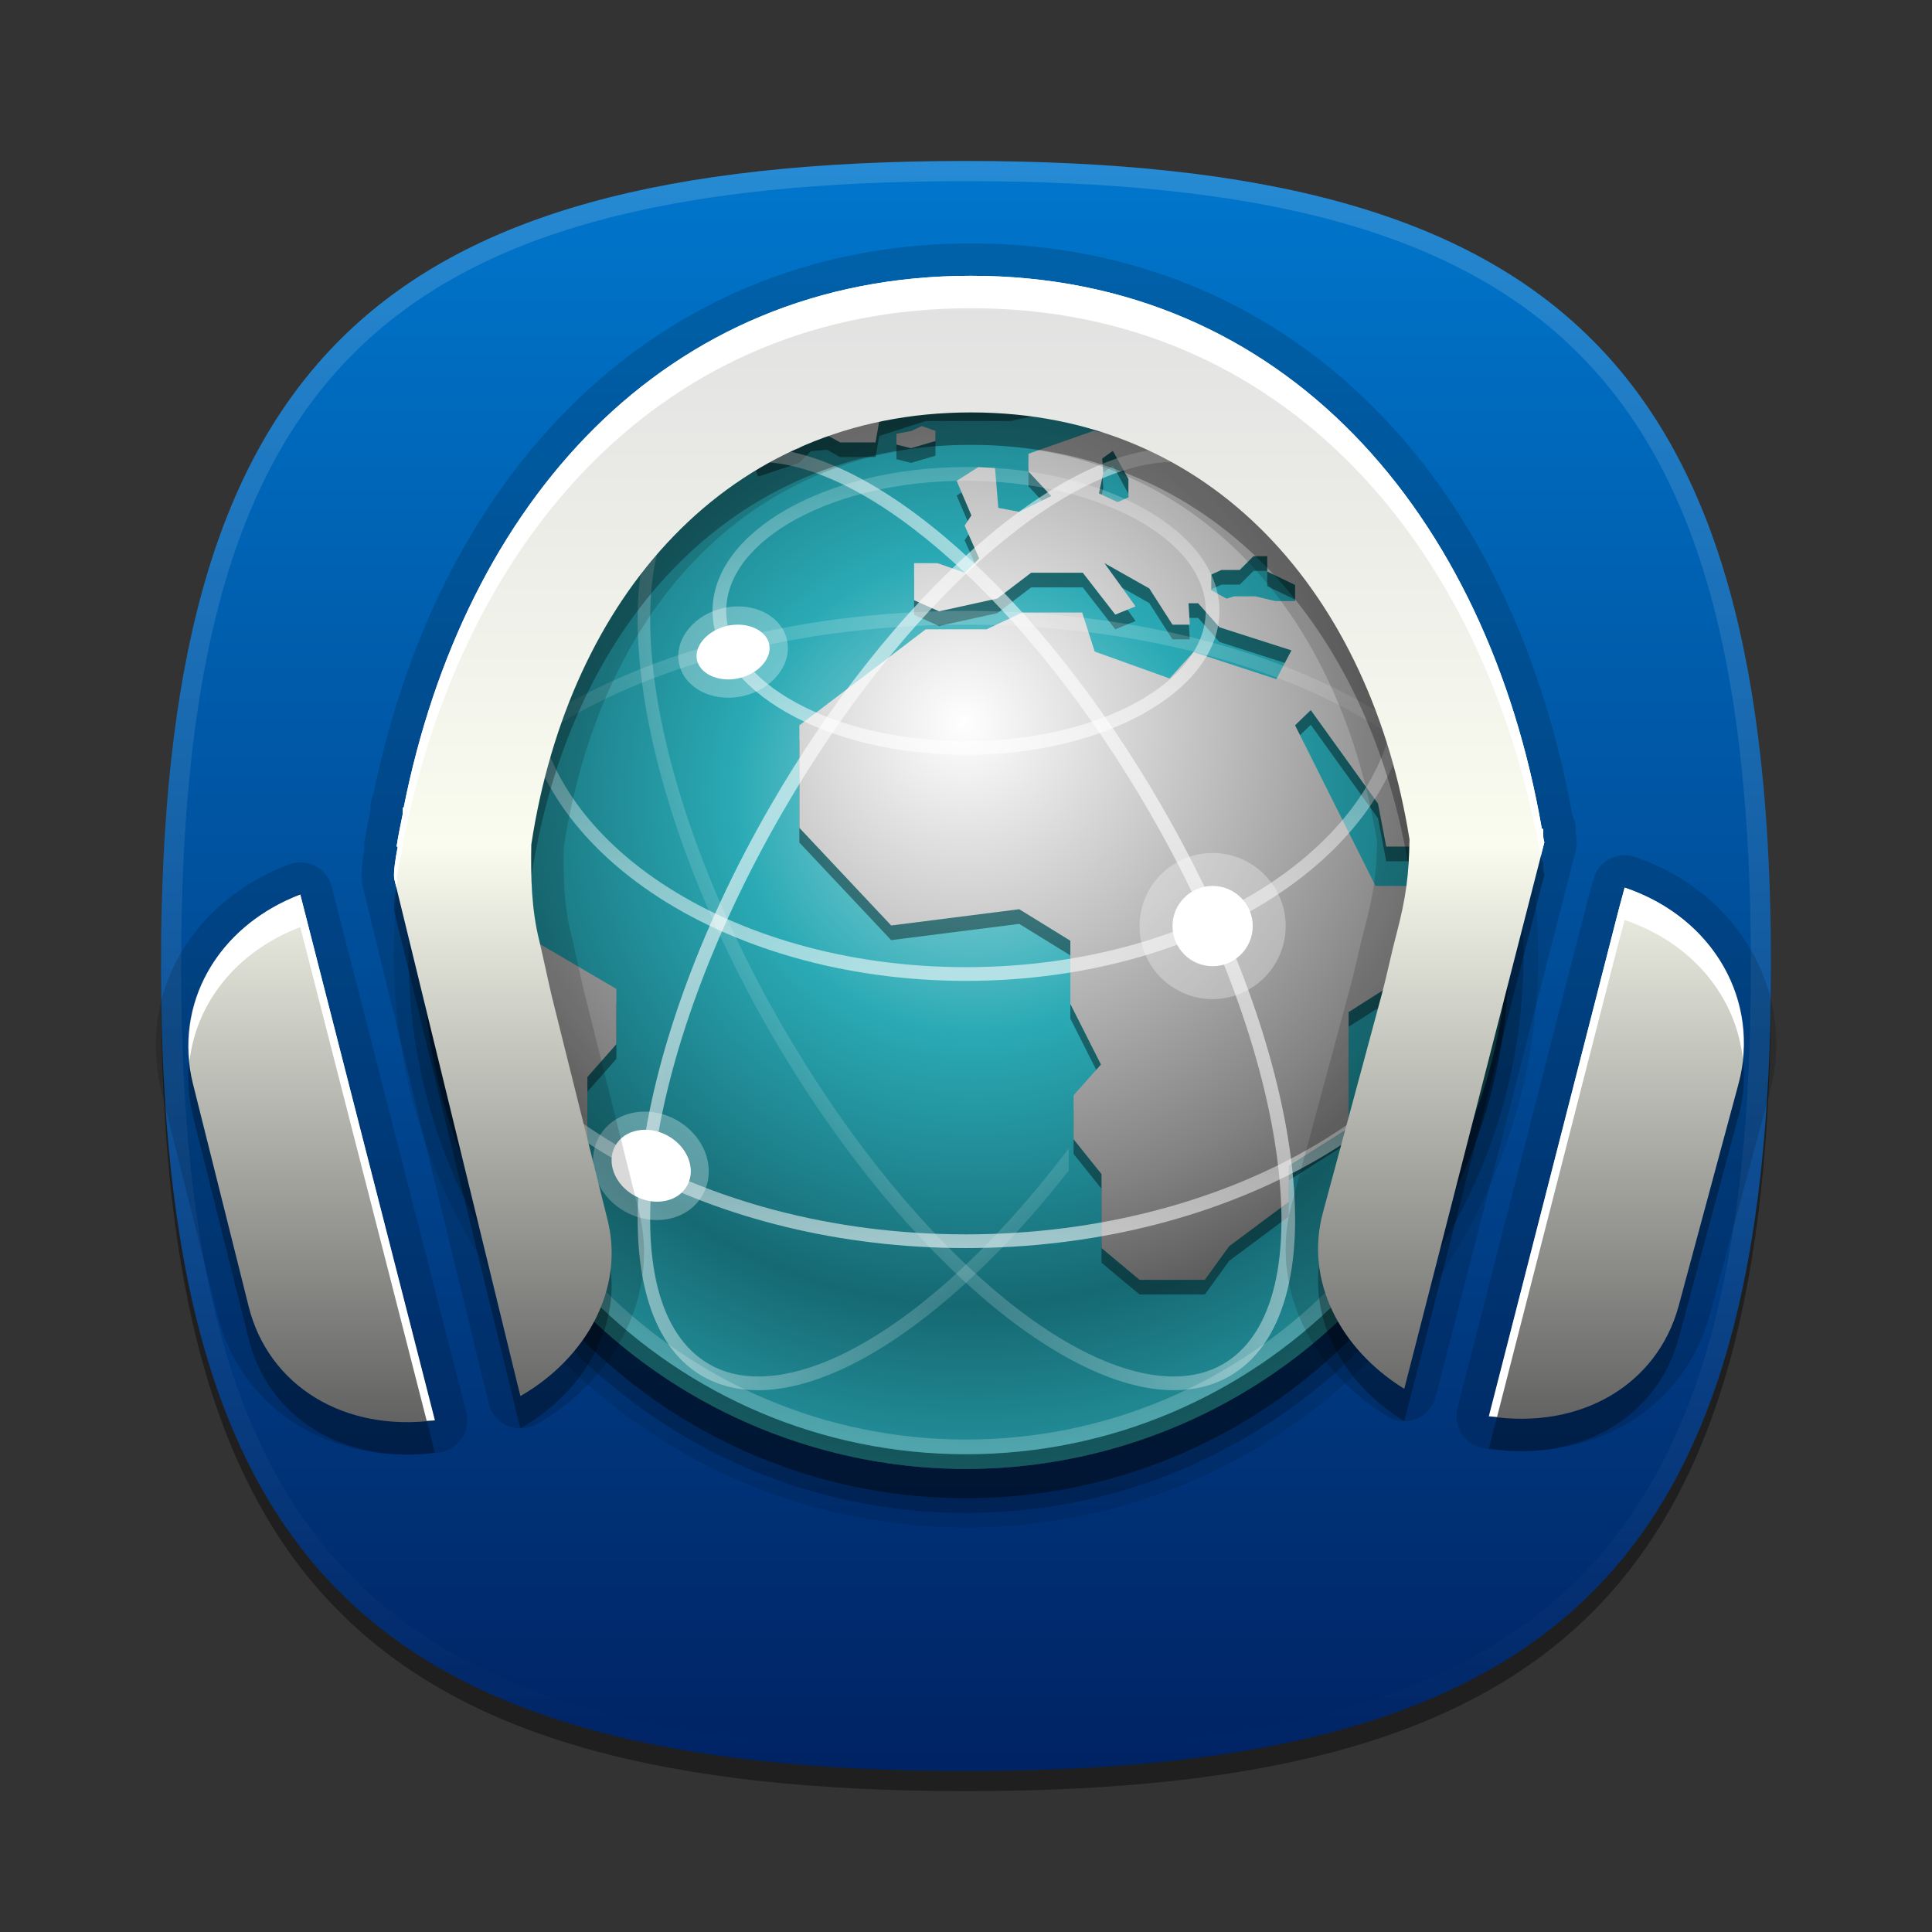 <?xml version="1.0"?>
<!-- Converted with SVG Converter - Version 0.9.5 (Compiled Mon May 30 09:08:51 2011) - Copyright (C) 2011 Nokia -->
<svg xmlns="http://www.w3.org/2000/svg" width="96px" x="0px" version="1.1" y="0px" height="96px" viewBox="0 0 96 96" baseProfile="tiny" xmlns:xlink="http://www.w3.org/1999/xlink" id="svg3747">
 <rect x="0" y="0" width="96" height="96" fill="#333333" stroke="none"/>
 <defs id="defs3783">
  <linearGradient gradientTransform="matrix(1.611,0,0,1.611,-6.752,-3.714)" id="SVGID_1_-7" y1="46.185" x1="34" y2="10.816" gradientUnits="userSpaceOnUse" x2="34">
   <stop offset="0" style="stop-color:#626262;stop-opacity:1" id="stop30365"/>
   <stop offset="0.503" style="stop-color:#FAFCEF" id="stop30367"/>
   <stop offset="0.969" style="stop-color:#e2e2e2;stop-opacity:1" id="stop30369"/>
   <stop offset="1" style="stop-color:#FFFFFF" id="stop30371"/>
  </linearGradient>
  <radialGradient cx="48.5" cy="39" id="SVGID_1_-6" r="46.505" gradientUnits="userSpaceOnUse">
   <stop offset="0" style="stop-color:#A3DADF" id="stop58427"/>
   <stop offset="0.35" style="stop-color:#2AAAB5" id="stop58429"/>
   <stop offset="0.75" style="stop-color:#166973" id="stop58431"/>
   <stop offset="1" style="stop-color:#24939D" id="stop58433"/>
  </radialGradient>
  <radialGradient cx="47.841" cy="34.124" id="SVGID_2_-3" r="41.371" gradientUnits="userSpaceOnUse">
   <stop offset="0" style="stop-color:#FFFFFF" id="stop58440"/>
   <stop offset="0.412" style="stop-color:#BFBFBF" id="stop58442"/>
   <stop offset="0.8" style="stop-color:#828282" id="stop58444"/>
   <stop offset="1" style="stop-color:#5C5C5C" id="stop58446"/>
  </radialGradient>
  <linearGradient id="SVGID_3_" y1="24.069" x1="48" y2="43.214" gradientUnits="userSpaceOnUse" x2="48">
   <stop offset="0" style="stop-color:#FFFFFF;stop-opacity:0.3" id="stop58451"/>
   <stop offset="1" style="stop-color:#FFFFFF;stop-opacity:0" id="stop58453"/>
  </linearGradient>
  <linearGradient id="SVGID_4_-7" y1="40.124" x1="34.88" y2="54.95" gradientUnits="userSpaceOnUse" x2="60.199">
   <stop offset="0" style="stop-color:#FFFFFF" id="stop58458"/>
   <stop offset="1" style="stop-color:#FFFFFF;stop-opacity:0.2" id="stop58460"/>
  </linearGradient>
  <linearGradient id="SVGID_5_-3" y1="36.171" x1="48.001" y2="17.026" gradientUnits="userSpaceOnUse" x2="48.001">
   <stop offset="0" style="stop-color:#FFFFFF" id="stop58465"/>
   <stop offset="1" style="stop-color:#FFFFFF;stop-opacity:0.3" id="stop58467"/>
  </linearGradient>
  <linearGradient id="SVGID_6_-1" y1="51.736" x1="48.001" y2="23.871" gradientUnits="userSpaceOnUse" x2="48.001">
   <stop offset="0" style="stop-color:#FFFFFF" id="stop58472"/>
   <stop offset="1" style="stop-color:#FFFFFF;stop-opacity:0.1" id="stop58474"/>
  </linearGradient>
  <linearGradient id="SVGID_7_-9" y1="11.578" x1="48.004" y2="11.578" gradientUnits="userSpaceOnUse" x2="48.004">
   <stop offset="0" style="stop-color:#FFFFFF" id="stop58479"/>
   <stop offset="1" style="stop-color:#FFFFFF;stop-opacity:0.1" id="stop58481"/>
  </linearGradient>
  <linearGradient id="SVGID_8_-1" y1="39.626" x1="61.234" y2="55.385" gradientUnits="userSpaceOnUse" x2="34.853">
   <stop offset="0" style="stop-color:#FFFFFF" id="stop58486"/>
   <stop offset="1" style="stop-color:#FFFFFF;stop-opacity:0.2" id="stop58488"/>
  </linearGradient>
  <linearGradient id="SVGID_9_-1" y1="70.103" x1="48.001" y2="50.801" gradientUnits="userSpaceOnUse" x2="48.001">
   <stop offset="0" style="stop-color:#FFFFFF" id="stop58493"/>
   <stop offset="1" style="stop-color:#FFFFFF;stop-opacity:0.1" id="stop58495"/>
  </linearGradient>
  <linearGradient id="SVGID_10_-9" y1="11" x1="47.999" y2="85.001" gradientUnits="userSpaceOnUse" x2="47.999">
   <stop offset="0" style="stop-color:#000000;stop-opacity:0.2" id="stop58512"/>
   <stop offset="1" style="stop-color:#000000" id="stop58514"/>
  </linearGradient>
  <linearGradient id="SVGID_11_" y1="84" x1="48.001" y2="12.001" gradientUnits="userSpaceOnUse" x2="48.001">
   <stop offset="0" style="stop-color:#FFFFFF;stop-opacity:0.3" id="stop58519"/>
   <stop offset="1" style="stop-color:#FFFFFF;stop-opacity:0" id="stop58521"/>
  </linearGradient>
 </defs>
 <g id="g3749">
  <path stroke-opacity="0.4" fill-opacity="0.4" id="path3751" d="M88,49c0,29.635-10.361,40-40,40C18.367,89,8,78.635,8,49   C8,19.367,18.367,9,48,9C77.637,9,88,19.367,88,49z"/>
  <linearGradient gradientTransform="matrix(1 0 0 -1 -64.074 -1067.841)" id="SVGID_1_" y1="-1075.504" x1="112.074" y2="-1155.504" gradientUnits="userSpaceOnUse" x2="112.074">
   <stop offset="0" style="stop-color:#0077CD" id="stop3754"/>
   <stop offset="1" style="stop-color:#002364;stop-opacity:1;" id="stop3756"/>
  </linearGradient>
  <path fill="url(#SVGID_1_)" id="path3758" d="M88,48c0,29.635-10.361,40-40,40C18.367,88,8,77.635,8,48C8,18.367,18.367,8,48,8   C77.637,8,88,18.367,88,48z"/>
  <linearGradient gradientTransform="matrix(1 0 0 -1 -64.074 -1067.841)" id="SVGID_2_" y1="-1076.094" x1="112.074" y2="-1155.338" gradientUnits="userSpaceOnUse" x2="112.074">
   <stop offset="0" style="stop-color:#FFFFFF" id="stop3761"/>
   <stop offset="1" style="stop-color:#FFFFFF;stop-opacity:0" id="stop3763"/>
  </linearGradient>
  <path fill="url(#SVGID_2_)" fill-opacity="0.15" id="path3765" d="M48,8C18.367,8,8,18.367,8,48c0,29.635,10.367,40,40,40   c29.639,0,40-10.365,40-40C88,18.367,77.637,8,48,8z M48,87C18.842,87,9,77.158,9,48S18.842,9,48,9c29.16,0,39,9.842,39,39   S77.16,87,48,87z"/>
 </g>
 <rect width="96" fill="none" height="96" id="rect3779"/>
 <path style="fill-opacity:0.1;stroke-opacity:0.1" id="path58418" d="m 48.001,75.905 c -15.678,0 -28.432,-12.754 -28.432,-28.431 0,-15.677 12.755,-28.431 28.432,-28.431 15.676,0 28.43,12.754 28.43,28.431 0,15.677 -12.753,28.431 -28.43,28.431 l 0,0 z"/>
 <path style="fill-opacity:0.2;stroke-opacity:0.2" id="path58420" d="m 48.001,75.176 c -15.275,0 -27.703,-12.427 -27.703,-27.702 0,-15.275 12.428,-27.702 27.703,-27.702 15.274,0 27.701,12.427 27.701,27.702 0,15.275 -12.427,27.702 -27.701,27.702 l 0,0 z"/>
 <circle cx="48" cy="50" style="fill-opacity:0.4;stroke-opacity:0.4" r="37" id="circle58422" transform="matrix(0.729,0,0,0.729,13.008,11.024)"/>
 <g id="g58424" transform="matrix(0.729,0,0,0.729,13.008,11.024)">
  <radialGradient cx="48.5" cy="39" id="radialGradient58637" r="46.505" gradientUnits="userSpaceOnUse">
   <stop offset="0" style="stop-color:#A3DADF" id="stop58639"/>
   <stop offset="0.35" style="stop-color:#2AAAB5" id="stop58641"/>
   <stop offset="0.75" style="stop-color:#166973" id="stop58643"/>
   <stop offset="1" style="stop-color:#24939D" id="stop58645"/>
  </radialGradient>
  <circle cx="48" cy="48" style="fill:url(#SVGID_1_-6)" r="37" id="circle58435"/>
  <path style="fill-opacity:0.4" id="path58437" d="m 18.212,69.947 0.52,0.688 1.633,-2.841 -0.98,-2.032 0.586,-1.339 2.224,-0.067 V 59.29 l 1.974,-2.24 v -3.768 l -8.25,-4.832 2.293,21.497 z m 19.205,-54.31 1.093,-0.11 0.907,0.504 h 2.416 l 0.254,-1.441 3.161,-1.013 H 51 l 5.484,-1.109 -3.578,-0.89 -15.219,1.213 -4.187,3.637 0.325,0.936 2.815,-0.936 0.777,-0.791 z m 5.84,-0.762 v 1.305 l 0.993,0.248 1.666,-0.49 v -1.261 l -2.659,0.198 z m -15.343,2.47 -3.5,2.522 -6.246,6.436 5.651,-2.992 v -1.357 l 1.445,-0.939 v 0.939 h 1.133 l 1.427,-1.605 0.334,-1.37 1.476,-1.101 v -1 l -1.72,0.467 z m 54.961,18.981 -6.597,-11.931 -7.973,-6.91 -11.39,-2.813 -4.66,2.134 v 1.212 l 1.556,1.67 -3.311,1.593 -1.667,-3.566 -1.468,0.941 1.002,2.351 -0.459,0.696 0.992,2.236 -4.438,0.323 v 2.526 l 1.7,0.758 3.97,-0.873 2.311,-1.758 h 3.517 l 2.215,2.854 1.384,-0.56 -2.123,-2.948 3.057,1.724 1.582,2.47 h 1.18 l -0.087,-1.459 h 0.656 l 1.454,1.639 4.905,1.572 -1.028,1.962 -32.514,3.144 v 6.992 l 6.257,6.653 8.729,-1.107 3.487,2.149 v 4.31 l 2.085,4.13 -1.866,2.091 v 3 l 1.905,2.376 v 5.041 l 2.592,2.166 h 4.449 l 1.654,-2.287 4.065,-3.032 V 65.34 l 4.081,-2.582 v -7.894 l 4.271,-2.713 1.817,-5.568 -0.925,-0.318 H 75.915 L 70.43,35.314 71.5,34.28 l 4.583,6.371 0.56,2.93 h 2.037 l 1.816,-2.93 v -2.414 l -1.779,-0.911 -2.079,-3.776 1.656,-0.116 1.972,3.157 1.784,0.14 1.048,2.096 0.602,0.416 -0.825,-2.917 z M 59.07,19.777 57.062,19.509 57.358,18.11 57.281,17.133 58.012,16.61 59.07,18.53 v 1.247 z m 11.362,7.073 -5.713,-0.746 v -1.061 l 0.688,-0.314 h 1.25 l 0.938,-0.938 h 0.938 v 1.043 l 1.9,0.916 v 1.1 z m 4.65,2.712 -2.527,-2.927 V 24.82 l 0.789,-0.373 v 1.194 l 2.539,3.278 -0.801,0.643 z M 75.125,63.197 73.33,68.1 h 1.001 l 2.564,-1.167 1.771,-4.042 v -2.282 l -3.541,2.588 z"/>
  <radialGradient cx="47.841" cy="34.124" id="radialGradient58649" r="41.371" gradientUnits="userSpaceOnUse">
   <stop offset="0" style="stop-color:#FFFFFF" id="stop58651"/>
   <stop offset="0.412" style="stop-color:#BFBFBF" id="stop58653"/>
   <stop offset="0.8" style="stop-color:#828282" id="stop58655"/>
   <stop offset="1" style="stop-color:#5C5C5C" id="stop58657"/>
  </radialGradient>
  <path style="fill:url(#SVGID_2_-3)" id="path58448" d="M 76.611,61.524 75.125,62.197 73.33,67.1 h 1.001 l 2.564,-1.167 1.771,-4.042 v -2.282 h -0.713 l -1.342,1.915 z m -11.517,-46.337 -2.21,0.521 -1.046,-0.613 -5.157,-0.846 -4.425,1.558 v 1.212 l 1.556,1.67 -2.193,1.076 -1.415,-0.271 -0.226,-2.714 -1.145,-0.064 -1.468,0.941 1.002,2.351 -0.459,0.696 0.992,2.236 -0.977,0.977 -1.87,-0.654 h -1.591 v 2.526 l 1.7,0.758 3.97,-0.873 2.311,-1.758 h 3.517 l 2.215,2.854 1.384,-0.56 -2.123,-2.948 3.057,1.724 1.582,2.47 h 1.18 l -0.087,-1.459 h 0.656 l 1.454,1.639 4.905,1.572 -1.028,1.962 -5.65,-1.847 -1.624,1.801 -5.107,-1.835 -0.855,-2.66 h -4.073 l -2.442,1.143 h -4.146 l -8.614,6.542 v 6.992 l 6.257,6.653 8.729,-1.107 3.484,2.148 v 4.31 l 2.085,4.13 -1.866,2.091 v 3 l 1.905,2.376 v 5.041 l 2.592,2.166 h 4.449 l 1.654,-2.287 4.065,-3.032 V 64.34 l 4.081,-2.582 v -7.894 l 4.271,-2.713 1.817,-5.568 -0.925,-0.318 H 75.915 L 70.43,34.314 71.5,33.28 l 4.583,6.371 0.56,2.93 h 2.037 l 1.816,-2.93 v -2.414 l -1.779,-0.911 -2.079,-3.776 1.656,-0.116 1.972,3.157 1.784,0.14 1.048,2.096 0.602,0.447 C 80.972,28.238 74.13,19.904 65.094,15.187 z m -6.024,3.59 -0.737,0.326 -1.271,-0.594 0.296,-1.399 -0.077,-0.977 0.731,-0.523 1.058,1.92 v 1.247 z m 11.362,7.073 h -1.338 l -1.38,-0.325 h -1.433 l -0.52,0.16 -1.043,-0.581 v -1.061 l 0.688,-0.314 h 1.25 l 0.938,-0.938 h 0.938 v 1.043 l 1.9,0.916 v 1.1 z m 5.451,2.712 H 75.082 L 74.501,27.956 74.08,26.823 72.555,25.635 V 23.82 l 0.789,-0.373 v 1.194 l 2.539,3.278 v 0.643 z M 15.917,43.865 13.809,43.019 V 40.508 L 12.027,39.354 C 11.361,42.128 11,45.021 11,48 c 0,8.287 2.727,15.938 7.33,22.107 l 2.034,-3.313 -0.98,-2.032 0.586,-1.339 2.224,-0.067 V 58.29 l 1.974,-2.24 v -3.768 l -8.25,-4.832 v -3.585 z m 3.3,-19.102 4.603,-2.452 v -1.357 l 1.445,-0.939 v 0.939 h 1.133 l 1.427,-1.605 0.334,-1.37 1.476,-1.101 v -0.99 c -4.003,2.293 -7.535,5.308 -10.418,8.875 z m 18.2,-10.126 1.093,-0.11 0.907,0.504 h 2.416 l 0.254,-1.441 3.161,-1.013 H 51 l 4.119,-0.886 C 52.815,11.242 50.438,11 48.002,11 c -4.037,0 -7.92,0.656 -11.559,1.852 l -2.943,2.576 0.325,0.936 2.815,-0.936 0.777,-0.791 z m 5.84,-0.19 v 0.733 l 0.993,0.248 1.666,-0.49 v -0.689 l -0.934,-0.332 -0.693,0.332 -1.032,0.198 z"/>
  <linearGradient id="linearGradient58660" y1="24.069" x1="48" y2="43.214" gradientUnits="userSpaceOnUse" x2="48">
   <stop offset="0" style="stop-color:#FFFFFF;stop-opacity:0.3" id="stop58662"/>
   <stop offset="1" style="stop-color:#FFFFFF;stop-opacity:0" id="stop58664"/>
  </linearGradient>
  <path style="fill:url(#SVGID_3_);fill-opacity:0.7" id="path58455" d="m 48,27.455 c 17.737,0 32.586,6.77 36.099,15.759 -0.13,-0.993 -0.295,-1.973 -0.506,-2.941 C 78.339,32.264 64.37,26.521 48,26.521 c -16.37,0 -30.339,5.744 -35.593,13.752 -0.211,0.968 -0.376,1.946 -0.506,2.941 C 15.414,34.225 30.263,27.455 48,27.455 z"/>
  <linearGradient id="linearGradient58667" y1="40.124" x1="34.88" y2="54.95" gradientUnits="userSpaceOnUse" x2="60.199">
   <stop offset="0" style="stop-color:#FFFFFF" id="stop58669"/>
   <stop offset="1" style="stop-color:#FFFFFF;stop-opacity:0.2" id="stop58671"/>
  </linearGradient>
  <path style="fill:url(#SVGID_4_-7);fill-opacity:0.6;stroke-opacity:0.6" id="path58462" d="m 33.827,78.702 c -1.249,0 -2.372,-0.282 -3.337,-0.841 -6.914,-3.991 -4.682,-20.843 4.972,-37.566 8.137,-14.091 19.121,-23.932 26.711,-23.932 0.411,0 0.804,0.042 1.188,0.103 l 0.27,-0.899 c -0.47,-0.082 -0.951,-0.139 -1.457,-0.139 -7.909,0 -19.225,10.034 -27.517,24.401 -9.913,17.168 -11.991,34.595 -4.634,38.843 1.108,0.64 2.388,0.965 3.805,0.965 6.028,0 14.034,-5.832 21.173,-14.965 V 63.154 C 47.867,72.611 39.797,78.702 33.827,78.702 z"/>
  <linearGradient id="linearGradient58674" y1="36.171" x1="48.001" y2="17.026" gradientUnits="userSpaceOnUse" x2="48.001">
   <stop offset="0" style="stop-color:#FFFFFF" id="stop58676"/>
   <stop offset="1" style="stop-color:#FFFFFF;stop-opacity:0.3" id="stop58678"/>
  </linearGradient>
  <path style="fill:url(#SVGID_5_-3);fill-opacity:0.6;stroke-opacity:0.6" id="path58469" d="m 48,36.326 c -9.526,0 -17.277,-4.398 -17.277,-9.806 0,-5.408 7.751,-9.806 17.277,-9.806 9.526,0 17.277,4.398 17.277,9.806 0,5.408 -7.751,9.806 -17.277,9.806 l 0,0 z m 0,-18.678 c -9.012,0 -16.343,3.98 -16.343,8.872 0,4.891 7.331,8.872 16.343,8.872 9.012,0 16.343,-3.981 16.343,-8.872 0,-4.891 -7.331,-8.872 -16.343,-8.872 l 0,0 z"/>
  <linearGradient id="linearGradient58681" y1="51.736" x1="48.001" y2="23.871" gradientUnits="userSpaceOnUse" x2="48.001">
   <stop offset="0" style="stop-color:#FFFFFF" id="stop58683"/>
   <stop offset="1" style="stop-color:#FFFFFF;stop-opacity:0.1" id="stop58685"/>
  </linearGradient>
  <path style="fill:url(#SVGID_6_-1);fill-opacity:0.6;stroke-opacity:0.6" id="path58476" d="m 78.352,31.189 c 0,-1.467 -0.233,-2.9 -0.668,-4.281 -0.739,-1.039 -1.532,-2.04 -2.373,-2.993 1.354,2.251 2.107,4.705 2.107,7.274 0,10.813 -13.198,19.612 -29.418,19.612 -16.22,0 -29.418,-8.8 -29.418,-19.612 0,-2.566 0.754,-5.019 2.105,-7.267 -0.842,0.953 -1.636,1.951 -2.371,2.988 -0.437,1.38 -0.668,2.811 -0.668,4.278 0,11.328 13.616,20.547 30.352,20.547 16.734,10e-4 30.352,-9.217 30.352,-20.546 z"/>
  <linearGradient id="linearGradient58688" y1="11.578" x1="48.004" y2="11.578" gradientUnits="userSpaceOnUse" x2="48.004">
   <stop offset="0" style="stop-color:#FFFFFF" id="stop58690"/>
   <stop offset="1" style="stop-color:#FFFFFF;stop-opacity:0.1" id="stop58692"/>
  </linearGradient>
  <polygon points="48.006,11.578 48.004,11.578 48.002,11.578 " style="fill:url(#SVGID_7_-9)" id="polygon58483"/>
  <linearGradient id="linearGradient58695" y1="39.626" x1="61.234" y2="55.385" gradientUnits="userSpaceOnUse" x2="34.853">
   <stop offset="0" style="stop-color:#FFFFFF" id="stop58697"/>
   <stop offset="1" style="stop-color:#FFFFFF;stop-opacity:0.2" id="stop58699"/>
  </linearGradient>
  <path style="fill:url(#SVGID_8_-1);fill-opacity:0.6;stroke-opacity:0.6" id="path58490" d="m 62.173,79.637 c -7.909,0 -19.225,-10.033 -27.517,-24.399 -9.913,-17.17 -11.991,-34.595 -4.634,-38.845 1.108,-0.639 2.388,-0.965 3.803,-0.965 7.911,0 19.227,10.034 27.519,24.401 4.771,8.261 7.902,16.818 8.816,24.094 0.933,7.414 -0.553,12.651 -4.183,14.749 -1.109,0.64 -2.387,0.965 -3.804,0.965 l 0,0 z M 33.825,16.363 c -1.247,0 -2.37,0.282 -3.335,0.839 -6.914,3.994 -4.682,20.845 4.972,37.569 8.137,14.09 19.121,23.931 26.711,23.931 1.249,0 2.372,-0.282 3.337,-0.841 3.285,-1.895 4.607,-6.803 3.726,-13.822 C 68.337,56.883 65.245,48.451 60.539,40.295 52.401,26.204 41.417,16.363 33.825,16.363 l 0,0 z"/>
  <linearGradient id="linearGradient58702" y1="70.103" x1="48.001" y2="50.801" gradientUnits="userSpaceOnUse" x2="48.001">
   <stop offset="0" style="stop-color:#FFFFFF" id="stop58704"/>
   <stop offset="1" style="stop-color:#FFFFFF;stop-opacity:0.1" id="stop58706"/>
  </linearGradient>
  <path style="fill:url(#SVGID_9_-1);fill-opacity:0.6;stroke-opacity:0.6" id="path58497" d="M 84.409,47.449 C 81.567,59.659 66.324,69.013 48,69.013 c -18.325,0 -33.567,-9.354 -36.409,-21.563 -0.002,0.184 -0.013,0.366 -0.013,0.551 0,0.934 0.047,1.857 0.115,2.775 4.589,11.063 19.124,19.171 36.307,19.171 17.183,0 31.718,-8.108 36.307,-19.172 0.068,-0.918 0.115,-1.842 0.115,-2.775 0,-0.185 -0.011,-0.367 -0.013,-0.551 z"/>
  <path style="fill:#ffffff;fill-opacity:0.3;stroke-opacity:0.3" id="path58499" d="m 64.811,52.98 c -2.748,0 -4.98,-2.234 -4.98,-4.98 0,-2.746 2.232,-4.981 4.98,-4.981 2.746,0 4.979,2.235 4.979,4.981 0,2.746 -2.233,4.98 -4.979,4.98 l 0,0 z"/>
  <path style="fill:#ffffff" id="path58501" d="m 64.811,50.736 c -1.509,0 -2.736,-1.228 -2.736,-2.736 0,-1.508 1.228,-2.736 2.736,-2.736 1.508,0 2.734,1.228 2.734,2.736 0,1.508 -1.227,2.736 -2.734,2.736 l 0,0 z"/>
  <path style="fill:#ffffff;fill-opacity:0.3;stroke-opacity:0.3" id="path58503" d="m 31.8,32.434 c -1.715,0 -3.097,-0.968 -3.366,-2.355 -0.323,-1.653 1.061,-3.346 3.084,-3.77 0.31,-0.066 0.624,-0.099 0.931,-0.099 1.715,0 3.097,0.969 3.364,2.356 0.327,1.651 -1.057,3.346 -3.082,3.769 -0.3,0.066 -0.617,0.099 -0.931,0.099 l 0,0 z"/>
  <path style="fill:#ffffff" id="path58505" d="m 31.8,31.189 c -1.089,0 -1.993,-0.565 -2.143,-1.349 -0.189,-0.973 0.778,-2.034 2.115,-2.313 0.229,-0.048 0.456,-0.072 0.676,-0.072 1.09,0 1.991,0.565 2.141,1.348 0.193,0.974 -0.776,2.034 -2.115,2.314 -0.23,0.05 -0.453,0.072 -0.674,0.072 l 0,0 z"/>
  <path style="fill:#ffffff;fill-opacity:0.3;stroke-opacity:0.3" id="path58507" d="m 26.931,68.039 c -0.731,0 -1.471,-0.193 -2.137,-0.56 -0.913,-0.501 -1.608,-1.28 -1.966,-2.192 -0.381,-0.978 -0.327,-2.033 0.148,-2.896 0.602,-1.093 1.773,-1.744 3.133,-1.744 0.731,0 1.472,0.193 2.137,0.561 0.912,0.501 1.608,1.28 1.966,2.191 0.383,0.979 0.329,2.035 -0.146,2.897 -0.6,1.093 -1.775,1.743 -3.135,1.743 l 0,0 z"/>
  <ellipse cx="26.52" cy="64.343" rx="2.802" ry="2.336" style="fill:#ffffff" id="ellipse58509" transform="matrix(0.876,0.482,-0.482,0.876,34.324,-4.812)"/>
  <linearGradient id="linearGradient58715" y1="11" x1="47.999" y2="85.001" gradientUnits="userSpaceOnUse" x2="47.999">
   <stop offset="0" style="stop-color:#000000;stop-opacity:0.2" id="stop58717"/>
   <stop offset="1" style="stop-color:#000000" id="stop58719"/>
  </linearGradient>
  <path style="fill:url(#SVGID_10_-9);fill-opacity:0.4" id="path58516" d="M 48,12 C 67.851,12 84,28.149 84,48 84,67.851 67.851,84 48,84 28.149,84 12,67.851 12,48 12,28.149 28.149,12 48,12 m 0,-1 C 27.565,11 11,27.565 11,48 11,68.435 27.565,85 48,85 68.435,85 85,68.435 85,48 85,27.565 68.435,11 48,11 l 0,0 z"/>
  <linearGradient id="linearGradient58722" y1="84" x1="48.001" y2="12.001" gradientUnits="userSpaceOnUse" x2="48.001">
   <stop offset="0" style="stop-color:#FFFFFF;stop-opacity:0.3" id="stop58724"/>
   <stop offset="1" style="stop-color:#FFFFFF;stop-opacity:0" id="stop58726"/>
  </linearGradient>
  <path style="fill:url(#SVGID_11_);fill-opacity:0.7" id="path58523" d="M 48.002,12 C 28.15,12 12,28.149 12,48 12,67.851 28.15,84 48.002,84 67.852,84 84,67.851 84,48 84,28.149 67.852,12 48.002,12 z m 0,71 C 28.702,83 13,67.299 13,48 13,28.701 28.702,13 48.002,13 67.3,13 83,28.701 83,48 83,67.299 67.3,83 48.002,83 z"/>
 </g>
 <path style="fill-opacity:0.15;stroke-opacity:0.15" id="path30354" d="m 20.222,72.278 c -4.669,0 -8.371,-2.735 -9.43,-6.969 L 8.023,54.232 c -1.185,-4.764 1.416,-9.402 6.323,-11.28 0.185,-0.072 0.38,-0.106 0.575,-0.106 0.254,0 0.507,0.06 0.739,0.179 0.409,0.213 0.707,0.586 0.821,1.032 l 6.687,26.121 c 0.114,0.446 0.032,0.92 -0.227,1.303 -0.258,0.38 -0.667,0.635 -1.124,0.694 -0.541,0.069 -1.074,0.103 -1.594,0.103 l 0,0 z m 55.373,-0.169 c -0.61,0 -1.235,-0.047 -1.857,-0.143 -0.449,-0.068 -0.849,-0.324 -1.1,-0.704 -0.251,-0.38 -0.33,-0.847 -0.217,-1.288 l 6.442,-25.142 0.311,-1.148 c 0.116,-0.428 0.404,-0.789 0.796,-0.999 0.235,-0.126 0.498,-0.19 0.759,-0.19 0.172,0 0.348,0.029 0.515,0.085 5.15,1.741 8.028,6.771 6.693,11.7 l -2.971,11.029 c -1.119,4.133 -4.798,6.8 -9.37,6.8 l 0,0 z m -49.739,-1.127 c -0.214,0 -0.43,-0.042 -0.631,-0.129 -0.465,-0.198 -0.81,-0.602 -0.932,-1.094 L 18.021,44.037 c -0.016,-0.063 -0.027,-0.129 -0.034,-0.193 -0.052,-0.443 0.005,-0.987 0.116,-1.651 -0.013,-0.124 -0.01,-0.251 0.01,-0.375 0.084,-0.523 0.185,-1.028 0.29,-1.533 l 0.005,-0.158 c 0,-0.24 0.053,-0.47 0.148,-0.676 3.487,-16.885 14.836,-27.356 29.693,-27.356 15.281,0 26.705,10.885 29.888,28.437 0.129,0.263 0.188,0.56 0.151,0.86 0.084,0.279 0.085,0.58 0.013,0.862 L 71.34,69.408 c -0.127,0.498 -0.483,0.903 -0.958,1.095 -0.193,0.077 -0.398,0.116 -0.602,0.116 -0.296,0 -0.588,-0.082 -0.846,-0.24 -3.965,-2.45 -5.828,-6.59 -4.749,-10.55 l 2.968,-11.013 c 0.06,-0.213 0.171,-0.696 0.29,-1.2 0.145,-0.617 0.296,-1.259 0.375,-1.546 0.469,-1.767 0.572,-2.728 0.61,-4.244 C 66.428,29.656 58.705,22.104 48.252,22.104 c -10.575,0 -18.324,7.66 -20.241,19.999 -0.021,1.382 -0.002,2.849 0.361,4.289 0.071,0.29 0.208,0.907 0.338,1.501 0.116,0.522 0.227,1.026 0.277,1.23 l 2.767,11.088 c 0.997,3.992 -1.047,8.233 -5.088,10.557 -0.254,0.14 -0.531,0.213 -0.81,0.213 l 0,0 z"/>
 <path style="fill-opacity:0.3;stroke-opacity:0.3" id="path30356" d="M 9.585,55.451 12.355,66.527 c 0.99,3.96 4.762,6.249 9.254,5.659 L 14.922,46.065 c -4.168,1.594 -6.308,5.482 -5.337,9.386 z M 76.687,43.206 c 0,-0.139 -0.018,-0.267 0,-0.401 l -0.074,-0.018 C 73.902,27.192 63.861,15.314 48.247,15.314 c -15.264,0 -25.188,11.34 -28.186,26.422 h -0.043 c 0,0.09 0,0.198 -0.008,0.332 -0.108,0.533 -0.219,1.06 -0.304,1.609 h 0.058 c -0.119,0.638 -0.216,1.253 -0.176,1.59 l 6.107,25.056 0.164,0.657 c 3.282,-1.888 5.186,-5.334 4.327,-8.769 L 27.418,51.114 c -0.106,-0.436 -0.485,-2.197 -0.612,-2.719 -0.407,-1.62 -0.433,-3.224 -0.407,-4.817 1.868,-12.262 9.729,-21.475 21.85,-21.475 12.021,0 19.846,9.093 21.79,21.222 -0.037,1.694 -0.139,2.778 -0.673,4.788 -0.145,0.519 -0.535,2.276 -0.66,2.733 l -2.97,11.016 c -0.921,3.382 0.857,6.79 4.042,8.758 l 6.961,-27.155 c -0.026,-0.081 -0.042,-0.176 -0.052,-0.259 z m 4.041,2.509 -0.304,1.126 -6.442,25.142 c 4.529,0.693 8.36,-1.541 9.43,-5.484 l 2.973,-11.032 c 1.098,-4.052 -1.177,-8.238 -5.656,-9.752 z"/>
 <path style="fill:url(#SVGID_1_-7)" id="path30358" d="M 9.585,53.841 12.355,64.916 c 0.99,3.96 4.762,6.249 9.254,5.659 L 14.922,44.455 c -4.168,1.594 -6.308,5.482 -5.337,9.386 z M 76.687,41.596 c 0,-0.139 -0.018,-0.267 0,-0.401 l -0.074,-0.018 C 73.902,25.581 63.861,13.704 48.247,13.704 c -15.264,0 -25.188,11.34 -28.186,26.422 h -0.043 c 0,0.09 0,0.198 -0.008,0.332 -0.108,0.533 -0.219,1.06 -0.304,1.609 h 0.058 c -0.119,0.638 -0.216,1.253 -0.176,1.59 l 6.107,25.056 0.164,0.657 c 3.282,-1.888 5.186,-5.334 4.327,-8.769 L 27.418,49.504 c -0.106,-0.436 -0.485,-2.197 -0.612,-2.719 -0.407,-1.62 -0.433,-3.224 -0.407,-4.817 1.868,-12.262 9.729,-21.475 21.85,-21.475 12.021,0 19.846,9.093 21.79,21.222 -0.037,1.694 -0.139,2.778 -0.673,4.788 -0.145,0.519 -0.535,2.276 -0.66,2.733 l -2.97,11.016 c -0.921,3.382 0.857,6.79 4.042,8.758 l 6.961,-27.155 c -0.026,-0.081 -0.042,-0.176 -0.052,-0.259 z m 4.041,2.509 -0.304,1.126 -6.442,25.142 c 4.529,0.693 8.36,-1.541 9.43,-5.484 l 2.973,-11.032 c 1.098,-4.052 -1.177,-8.238 -5.656,-9.752 z"/>
 <path style="fill:#ffffff" id="path30360" d="m 9.416,52.728 c 0.333,-2.881 2.319,-5.444 5.505,-6.663 l 6.281,24.531 c 0.135,-0.013 0.267,-0.003 0.406,-0.023 l -6.687,-26.121 c -3.769,1.445 -5.854,4.764 -5.505,8.275 z m 71.312,-8.623 -0.304,1.126 -6.442,25.142 c 0.139,0.021 0.267,0.015 0.406,0.031 l 6.036,-23.562 0.304,-1.126 c 3.411,1.153 5.532,3.859 5.87,6.874 0.364,-3.627 -1.859,-7.128 -5.87,-8.484 z m -4.168,-1.565 0.176,-0.686 c -0.024,-0.079 -0.039,-0.174 -0.05,-0.258 0,-0.139 -0.018,-0.267 0,-0.401 l -0.074,-0.018 C 73.901,25.581 63.859,13.704 48.245,13.704 c -15.264,0 -25.188,11.34 -28.186,26.422 h -0.043 c 0,0.09 0,0.198 -0.008,0.332 -0.108,0.533 -0.219,1.06 -0.304,1.609 h 0.058 c -0.119,0.638 -0.216,1.253 -0.176,1.59 l 0.103,0.427 c 0.023,-0.132 0.047,-0.267 0.072,-0.406 h -0.058 c 0.087,-0.549 0.196,-1.076 0.304,-1.609 0.008,-0.134 0.008,-0.242 0.008,-0.332 h 0.043 C 23.057,26.654 32.981,15.314 48.245,15.314 c 15.53,0 25.541,11.754 28.314,27.226 z"/>
</svg>
